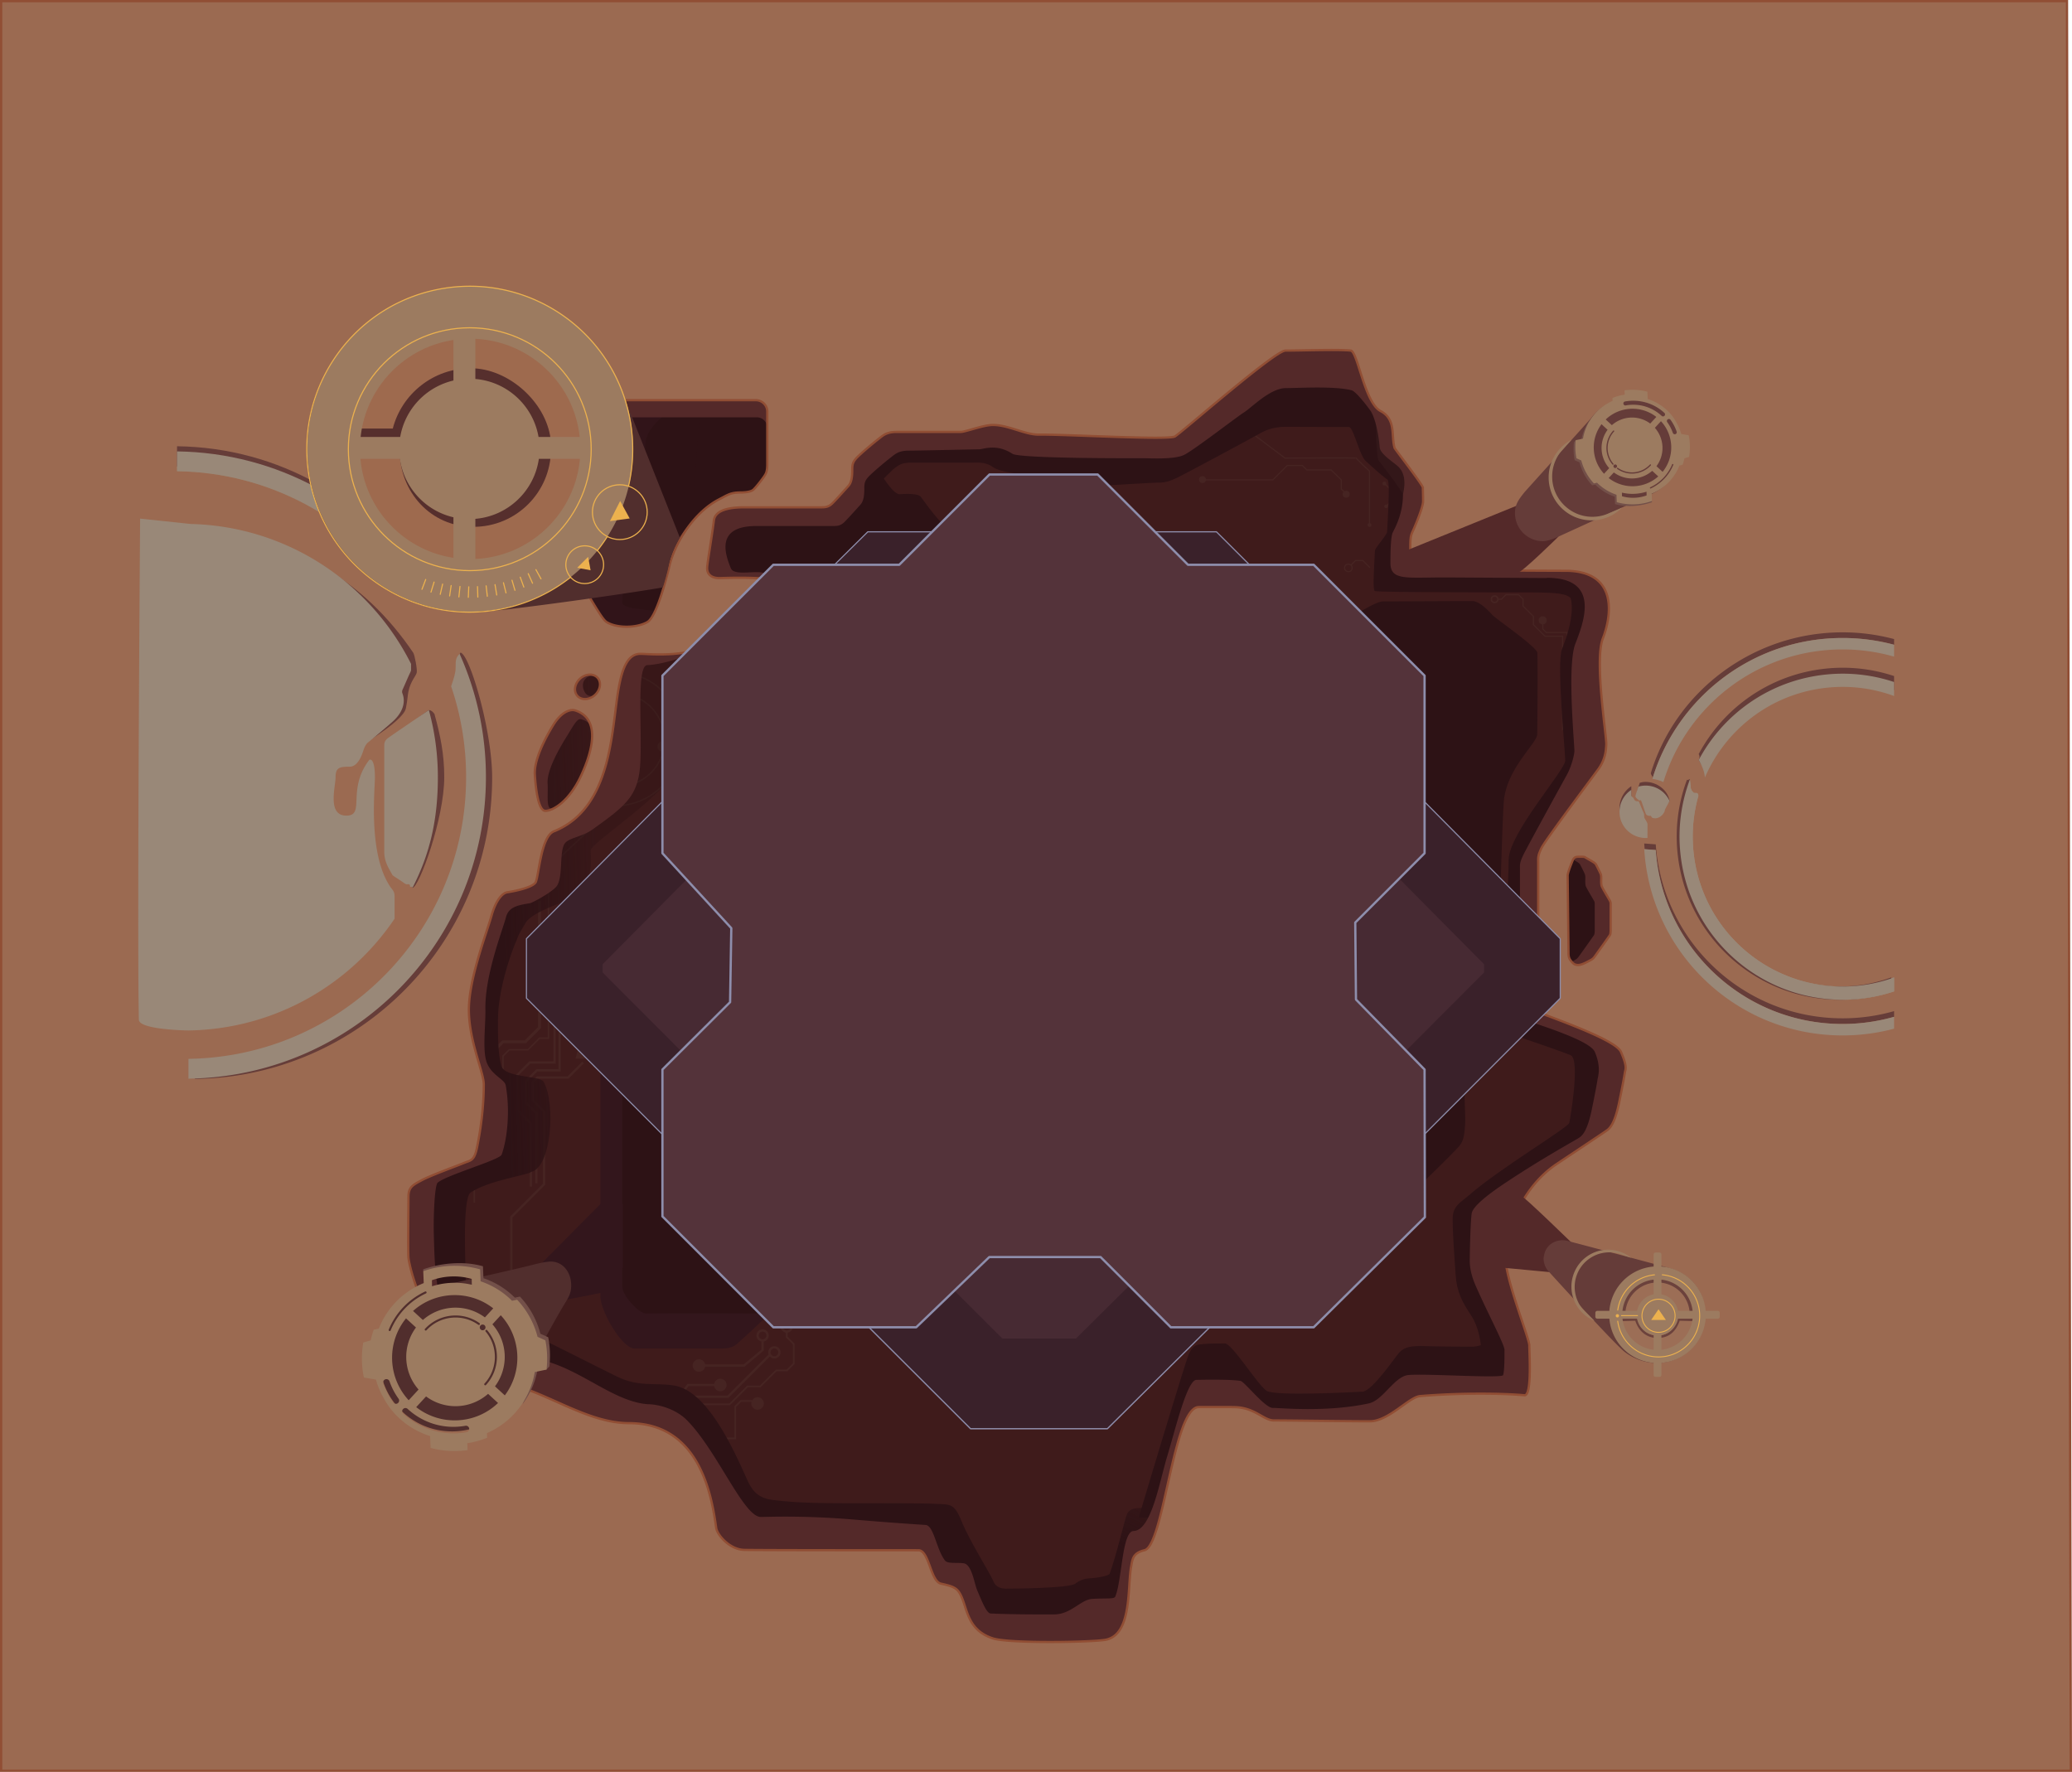 <svg xmlns="http://www.w3.org/2000/svg" xmlns:xlink="http://www.w3.org/1999/xlink" viewBox="0 0 7315.71 6256.02"><defs><style>.cls-1,.cls-10,.cls-11,.cls-12,.cls-13,.cls-14,.cls-20,.cls-35,.cls-6,.cls-8,.cls-9{fill:none;}.cls-2{fill:#2d1215;}.cls-3{fill:#33161c;}.cls-4{fill:#3f1b1b;}.cls-5{fill:#562f2e;}.cls-10,.cls-11,.cls-12,.cls-13,.cls-14,.cls-6,.cls-8,.cls-9{stroke:#462422;}.cls-35,.cls-36,.cls-38,.cls-39,.cls-40,.cls-6{stroke-linecap:round;}.cls-10,.cls-11,.cls-12,.cls-13,.cls-14,.cls-20,.cls-22,.cls-6,.cls-8,.cls-9{stroke-miterlimit:10;}.cls-38,.cls-6{stroke-width:4px;}.cls-7{fill:#462422;}.cls-22,.cls-40,.cls-8{stroke-width:8px;}.cls-9{stroke-width:6px;}.cls-10{stroke-width:13px;}.cls-11{stroke-width:5px;}.cls-12{stroke-width:10px;}.cls-13{stroke-width:5.17px;}.cls-14{stroke-width:3.88px;}.cls-15{fill:#9c6a51;}.cls-16{fill:#673c37;}.cls-17{fill:url(#linear-gradient);}.cls-18{fill:url(#linear-gradient-2);}.cls-19{fill:url(#linear-gradient-3);}.cls-20{stroke:#f7f097;opacity:0.62;}.cls-21{fill:#542929;}.cls-22{fill:#9b6a51;stroke:#914e34;}.cls-23{fill:#663d39;}.cls-24{fill:#9c7b60;}.cls-25{fill:#998878;}.cls-26{fill:#653c39;}.cls-27{fill:#9c6e56;}.cls-28{fill:#6c423c;}.cls-29{fill:#ecb14e;}.cls-30{fill:#735049;}.cls-31{clip-path:url(#clip-path);}.cls-32{fill:#512e2d;}.cls-33{fill:#9e6a4e;}.cls-34{fill:#562f2d;}.cls-35{stroke:#ecb14e;stroke-width:3.87px;}.cls-35,.cls-36,.cls-38,.cls-39,.cls-40{stroke-linejoin:round;}.cls-36,.cls-38{fill:#3a212a;}.cls-36,.cls-38,.cls-39,.cls-40{stroke:#8e8eac;}.cls-36{stroke-width:4.4px;}.cls-37,.cls-39{fill:#472a33;}.cls-39{stroke-width:1.48px;}.cls-40{fill:#54333a;}</style><linearGradient id="linear-gradient" x1="1772.1" y1="3300.67" x2="2114.65" y2="3290.49" gradientUnits="userSpaceOnUse"><stop offset="0" stop-color="#2d1215"/><stop offset="1" stop-color="#2d1215" stop-opacity="0.4"/></linearGradient><linearGradient id="linear-gradient-2" x1="3042.1" y1="5031.38" x2="3164.47" y2="4775.53" xlink:href="#linear-gradient"/><linearGradient id="linear-gradient-3" x1="5081.38" y1="1633.11" x2="4942.46" y2="1633.11" gradientUnits="userSpaceOnUse"><stop offset="0" stop-color="#462422"/><stop offset="0" stop-color="#3d1d1d"/><stop offset="1" stop-color="#3d1d1d" stop-opacity="0.4"/></linearGradient><clipPath id="clip-path"><path class="cls-1" d="M391.12,2084.68C53.13,1690,320.75,38.31,328.56,7s2241,70.37,2241,70.37l45.25,1661.35c-36.11,0-45.22,11.85-76.49,24.58-85.17,34.68-162.26,152.92-177.29,233.08-8.78,46.8-38.37,136.56-59.69,180.88-23.18,48.21-358.78,138.71-597.95,117.19C1297.37,2257.94,607.21,2337,391.12,2084.68Z"/></clipPath></defs><g id="Layer_2" data-name="Layer 2"><g id="Layer_3" data-name="Layer 3"><g id="cyber-security-full"><rect class="cls-2" x="668.75" y="705.63" width="6021.53" height="4961.28"/><path class="cls-3" d="M2729,4811.8l40.07-174s-401.68-2-487.7,0c-24.44.55-84.18-62.92-84.18-94.57,0-112.64,0-1453.59,0-1453.59s-1.16-9.6,32.41-50.26,201.13-173.34,231.62-205.16,140.07-70.92,140.07-184.43c0,0,6.52-340.4,3.75-397.35-5.66-116.33-407.86-76.86-407.86-125.1,0-104.82,78.71-378.51,81.49-556.55,2.41-154,452.94-279.69,452.94-290.6,0-125.1,413.17-361.21,423.22-381.82,52.17-106.95-664.31-246.3-664.31-246.3l-2005.57,661V4896.51Z"/><path class="cls-4" d="M4192.35,5279.5c146.94,0,77-97.59,174.93-97.59H4569a68,68,0,0,1,53.64,27.39c12.83,17.49,40.74,18.55,54.74,18.55,10.5,0,666.75-.54,680.48-.43,30.48,0,679.07,15.73,735.94,15.73,55.13,0,44.06-1013.34,44.06-1064.51,0-19.63-11.55-17.32-25.4-17.32s-19.63-3.46-19.63-11.54v-38.91l594-465.62V710.72H665.36V5672h3396C4061.31,5239.2,4078.31,5279.5,4192.35,5279.5Zm-808.52-974.12c-26.25,2.54-280,210.47-315.53,218.09s-58,30.08-71.16,43.2-43.2,45.75-64.37,66.92-43.2,16.1-58.45,16.1H2729.47c-30.49,0-44.89,19.48-58.44,32.18s-46.59,43.2-68.62,62.69-50.82,16.66-77.93,16.66H2240.31c-43.13,0-120.63-130.53-120.63-185.94V3233s62.73-87,96.3-127.68,169.76-176,200.25-207.84,82.1-116.27,82.1-229.77c0,0,3.75-318.33,3.75-338,14.85-114.36-761.86,29.83-762.19-4.61-.26-26.77,39.74-1008.6,39.1-1215.57-.13-42.36,51.38-128.76,298.42-88,193.64,32,719.39,307.77,779.43,305.3,93.37-3.84,259.19,421.86,320.77,418,31.13-2,64.86-1.4,73.36,9.12,13.11,16.25,86.91,127.06,127,127.06s696.24,229.36,715.44,229.36,306.07,256.51,330.35,281.35,395-268.32,459.37-268.32c30.49,0,273.65-1.15,315.36-1.3,24.44-.09,57.3,34.1,69.72,48.21s158.76,114.06,159.86,134.88c1.3,24.76.79,207.48-.55,287.31-.54,32.65-110.44,121.89-118.26,241.13-5.73,87.33-11.93,338.05-13,355.22-3.3,51.36-213.72,223.38-215,315.91-1.14,80.54-1.51,199.84-1.31,234.57.17,28,91.22,84.7,91.22,120.54,0,39.23,3.1,84,1.95,106-2.76,52.86-9.08,65.28-20.19,79.66-29.54,34.75-245.12,244.71-312.58,295.17C4712.9,4436,4501.2,4556,4438.69,4556c-64.48,0-220.42-203.25-247.53-203.25S3410.09,4302.83,3383.83,4305.38Z"/><path class="cls-5" d="M5703.24,3549ZM5599,4169.15Z"/><path class="cls-6" d="M4835.36,1848V1663.57s-48-44-46-46-252.14,0-252.14,0l-242.34-182.34H2787.08"/><circle class="cls-7" cx="4835.36" cy="1853.68" r="6.73"/><circle class="cls-7" cx="4894.18" cy="1787.7" r="6.37"/><circle class="cls-7" cx="4887.86" cy="1707.2" r="6.73"/><polyline class="cls-6" points="4898.11 1783.65 4918.04 1763.72 4918.04 1736.76 4891.56 1710.28"/><circle class="cls-8" cx="2777.82" cy="4683.62" r="17.74"/><circle class="cls-8" cx="2692.46" cy="4715.18" r="17.74"/><circle class="cls-8" cx="2734.2" cy="4774.69" r="17.74"/><circle class="cls-7" cx="2674.84" cy="4955.2" r="22.12"/><circle class="cls-7" cx="2543.25" cy="4889.97" r="22.12"/><circle class="cls-7" cx="2467.87" cy="4821.24" r="22.12"/><polyline class="cls-8" points="2692.46 4735.67 2692.46 4766.74 2627.31 4821.24 2451.43 4821.24"/><polyline class="cls-8" points="2717.85 4783.81 2646.26 4855.41 2570.26 4931.4 2397.9 4931.4 2429.24 4889.97 2538.51 4889.97"/><polyline class="cls-9" points="2654.87 4946.55 2615.66 4946.55 2595.93 4966.28 2595.93 5078.58 2350.47 5078.58 2350.47 4986.25 2375.88 4958.23 2576.06 4958.23 2639.07 4895.22 2684.1 4895.22 2740.65 4838.67 2778.3 4838.67 2802.56 4814.4 2802.56 4745.45 2777.82 4720.7 2777.82 4701.36"/><circle class="cls-7" cx="4245.61" cy="1693.27" r="12.11"/><circle class="cls-7" cx="4753.11" cy="1745" r="12.44"/><polyline class="cls-6" points="4750.63 1741.42 4735.68 1726.47 4735.68 1694.28 4699.86 1659.27 4613.95 1659.27 4598.07 1643.39 4545.2 1643.39 4494.35 1694.24 4250.23 1694.24"/><polyline class="cls-8" points="1841.22 4519.98 1805.42 4484.17 1805.42 4296.74 1920.94 4181.21 1920.94 3924.67 1881.32 3885.04 1881.32 3820.61 1897.39 3804.53 2005.62 3804.53 2058.96 3751.19"/><circle class="cls-7" cx="2339.69" cy="2635.52" r="18.43"/><line class="cls-10" x1="2058.27" y1="3564.65" x2="2058.27" y2="3648.05"/><line class="cls-10" x1="2058.27" y1="3355.56" x2="2058.27" y2="3438.96"/><circle class="cls-7" cx="2058.27" cy="3305.59" r="24.7"/><polygon class="cls-7" points="2089.14 3513.64 2027.39 3513.64 2058.27 3464.23 2089.14 3513.64"/><path class="cls-7" d="M2093.84,3737.89h-61.75l11.42-45.66a4.93,4.93,0,0,1,4.79-3.74h29.34a4.94,4.94,0,0,1,4.79,3.74Z"/><polyline class="cls-8" points="2018.07 3494.58 1975.5 3520.56 1975.5 3779.19 1895.31 3779.19 1856.94 3817.57 1856.94 3893.26 1893.74 3930.07 1893.74 4177.87"/><polyline class="cls-8" points="2018.07 3305.59 1958.01 3349.73 1958.01 3751.19 1870.78 3751.19 1825.57 3796.41 1825.57 3918.11 1874.47 3967.02 1874.47 4189.18"/><path class="cls-11" d="M1674.66,4246v-47.88l-41.77-41.77V4019.78l122.31-122.31V3800.3l20.72-20.72v-51.13l22-22h65.85l41-41h31.86V3065.15l234.57-220c129.55,0,234.56-105,234.56-234.57S2313.08,2376,2183.53,2376l-2.36,72.77a163.86,163.86,0,1,1,0,327.71"/><polyline class="cls-12" points="1688.42 3727.28 1726.66 3727.28 1775.91 3678.03 1854.98 3678.03 1905.08 3627.93 1905.08 3180.6"/><circle class="cls-7" cx="3551.78" cy="4645.74" r="22.12"/><circle class="cls-13" cx="5277.16" cy="2115.73" r="11.47"/><circle class="cls-7" cx="5446.77" cy="2190.15" r="14.31"/><polyline class="cls-14" points="5447.21 2195.25 5447.21 2220.61 5459.97 2233.37 5533.54 2233.37 5533.54 2545.44 5517.1 2572.96 5517.1 2246.22 5454.77 2246.22 5414.01 2205.47 5414.01 2176.34 5377.44 2139.77 5377.44 2115.42 5361.74 2099.73 5317.15 2099.73 5301.14 2115.73 5288.63 2115.73"/><circle class="cls-14" cx="4760.67" cy="2005.1" r="13.37"/><polyline class="cls-14" points="4769.83 1995.36 4786.26 1978.94 4811.59 1978.94 4836.46 2003.81"/><circle class="cls-8" cx="2998.32" cy="4645.74" r="17.74"/><path class="cls-9" d="M3016.06,4645.74h340.71V4757h125.36c-2.24-15.17,0-111.22,0-111.22h61"/><path class="cls-15" d="M5689.08,4870.4A54.94,54.94,0,0,0,5682,4787h0l-48.88-44.2c-1-.94-2-1.84-3-2.71l-.11-.1h0a55.77,55.77,0,0,0-88.27,24.24h0s-20.19,32.3-3.18,62.5,30.52,51.16,35.64,56.28c15.47,15.47,40.72,28.17,75.9,19.68h0A55.87,55.87,0,0,0,5689.08,4870.4Z"/><path class="cls-16" d="M5689.08,4870.4c35.07-57.43-80.51-143.39-94.76-143.39-25.49,0-57.37,26.67-77.14,52.08s-14.78,40.1,3.07,68.11,32.05,47.45,37.42,52.2c16.24,14.35,42.76,26.14,79.69,18.25h0C5655.78,4914,5681.71,4885.38,5689.08,4870.4Z"/><path class="cls-15" d="M5689.08,4870.4A54.94,54.94,0,0,0,5682,4787h0l-48.88-44.2c-1-.94-2-1.84-3-2.71l-.11-.1h0a55.77,55.77,0,0,0-88.27,24.24h0s-20.19,32.3-3.18,62.5,30.52,51.16,35.64,56.28c15.47,15.47,40.72,28.17,75.9,19.68h0A55.87,55.87,0,0,0,5689.08,4870.4Z"/><path class="cls-17" d="M1693.47,4835.93c-68.85-132.11-48.71-326.18-48.71-326.18,0-16.5-14.12-278,16.55-299.07,63.46-43.6,212.81-64.1,212.81-72.73,72.21-14,88.88-238.3,45.61-318.18-12.71-23.46-138.15-13.2-149.87-57-12.24-45.77-11.7-106.91-11.7-161.38,0-106.61,46.48-239.33,66.29-282.84,9.73-22.48-2.84-2.25,31.42-60.33,24.76-42,154.83-78.75,164.2-87.08,82.1-73,65-128.06,65.57-168.59.46-31.88,337-234.92,333.58-359.53-13.7-502.82,80.32-1525.59,80.32-1525.59l-1730.8-12.5,32.9,4423.65h891.83S1748.07,4940.71,1693.47,4835.93Z"/><path class="cls-18" d="M2638,5224.25c-51.64-115.42-142.08-314.53-258.62-332.49-70.79-10.91-123.52,6.14-200.74-31.41-158-76.84-459.28-237.27-459.28-208.94,0,92.18-19.87,692.17-19.87,692.17l-42.8,453.74,2496.91,56.41,108-529.59h-231c-26.73,0-43.89,4.37-51.75,22.27-7.4,16.86-36.69,143.73-60.82,209.87-2.68,7.35-41.77,15.11-75.26,16.61-10.23.46-29.95,5.38-45.93,18.4-20.08,16.36-222.94,17.92-247.28,17.77-14.45-.09-34.12-5.79-41.53-24.66-12.13-30.88-84.22-141.17-114.91-217.87-22.7-56.73-41.19-54.6-73.57-56.22-55.77-2.8-83.69-2.22-138.13-2.61-204.21-1.46-338,3.91-456.26-12.38C2671.94,5288,2653.2,5258.18,2638,5224.25Z"/><path class="cls-2" d="M2953.58,1840.57l-.15-84s-375.23-20.57-457.75,47.19S2472,2011,2472,2011h47.29c-18.38-45.69,36.08-129.85,177.08-142.82C2734.72,1864.62,2937.52,1845.31,2953.58,1840.57Z"/><path class="cls-2" d="M5686,864.1H3028.42v893.17s60,1.18,61.79-2.28c2.93-5.87,1.61-22.86,1.79-32.26a10.88,10.88,0,0,1,2.7-7.43c7.9-7,53.06-53.62,60-59,14.05-10.87,25.94-22.84,60.53-22.84h218.35c15.14,0,46.49-3.26,71.35,15.23s120,31.13,168.62,31.13,53,0,56.21,13,7.57,28.29,36.75,28.29,297.84-17.05,320.54-17.05,37.83-2.18,71.34-18.5,269.55-143.32,292.25-156.38,53.25-22.15,88.49-22.15,195.47.65,223.44.65c16,0,37.2,100.35,60,120.55,13.88,12.29,52.91,48.84,76.24,65.15,8.4,5.88,3.32,96.4-1.26,184.18-.61,11.7-42.49,55.94-43.05,67.33-3.37,68.66-8.26,140.09,0,142,17.19,4.07,318.56,4.35,551,4.89,132.49.3,136.82,8.7,158.54,44.63C5595.6,2188.68,5686,864.1,5686,864.1Z"/><path class="cls-19" d="M5050.48,2035.41V1230H4858.93v330c3.2,22.1,1.95,45.5,8,65.38,69.6,87.07,96.24,134.19,96.24,135,0,9-26.29,106.7-33.59,122.2s-7.83,71.33-7.83,104C4921.75,2044,4939.75,2036.22,5050.48,2035.41Z"/><path class="cls-20" d="M5050.48,2035.41q7.77-.06,16.17-.06l355.71,0q11,0,21,.9v-61.32h-392.9v60.53Z"/><path class="cls-2" d="M5526.41,2685c2,32.06-199.75,257.24-199.75,351,0,84.38-13.44,231-17.35,281.81-3.39,44.1-64.27,79.56-66.51,124.31-1.83,36.55-4.51,93.82-6.85,144.46-1.91,41.5,192.29,92.51,309.26,138.87,35.18,13.95-1.14,225.06-4.59,239.23-4,16.35-249.38,163.82-349.87,251.84-33.51,29.36-61.75,40.17-61.75,86.73,0,56,6.14,132.64,10.32,195.83,4.34,65.42,24.45,99,55,145.63,26.88,41,34.47,93.5,36.16,129,3.55,74.4,43.48,169.8,42.28,202.42-2,52.88,740.55-29.29,740.55-29.29l28.78-2972H5443.38v61.32c160.11,14.17,99.32,184.53,71.3,256.58C5495.46,2342.22,5526.41,2652.6,5526.41,2685Z"/><path class="cls-2" d="M4020.55,5357.91s162.52-545.18,177.67-578.83,32-31.32,50.34-33.65,50.93-2,76.34-2.1,117.39,149.31,147.8,167.6c31.29,18.81,304.05,4.47,338.07,2.6s114.81-121.41,129.77-138.13c22.15-24.76,57.34-24.11,108.16-22.16,21.84.84,83.75,1.32,147.26,1.6,84.27.36,143.62-112.36,143.62-112.36l49.48,717Z"/><path class="cls-21" d="M665.36,710.72V5822s5971.14,96,5973.13,0l48.4-2180.09V710.72Zm1142.19,762.67h864.52a37,37,0,0,1,37,37v151.17c0,24.52-4.14,30.77-9.43,39s-26,35.58-36.06,44.72-41.08,8.69-41.08,8.69a200.44,200.44,0,0,0-91.84,22.56c-77.7,39.91-163.92,138-163.92,214l-11.91,215.27c0,33-170.81,93.84-170.81,93.84-31.86,0-142.34-25.08-142.34-138.43V2040.31c0-34.64-23.32-85.52-67-85.52H1793.6c-127.4-7.23-228.47-128.33-228.47-257.53C1565.13,1563.37,1673.66,1473.39,1807.55,1473.39Zm658.36,543.39c-2.83,11.86-14.69,55.34-22,76.23a42.34,42.34,0,0,1-2.77,6.21c-7.45,3.5-11.76,7.47-15.1-.61-6.33-15.29,4.53-124.52,6-123.62C2470.42,1998.14,2468.73,2004.92,2465.91,2016.78ZM2064.82,2444c-10.82-18.6-10.94-45.84,17.34-57.09,8.4-3.34,23.27,1.21,27.78,6.25,14.35,16,10,43.33-9.69,61C2097.32,2456.72,2076.47,2464,2064.82,2444Zm-11.57,291.28c-31.68,69.84-71,105.23-99.75,119.6-27.87,8-17.3-46.06-20.09-88.77-3-46.41,40.23-121.76,66.46-164.13s38.5-67.06,52.5-62.63c13.55,4.28,24.11,10.7,32.15,18.78C2101.49,2605.86,2080.73,2675.71,2053.25,2735.26Zm3577.35,547.1c0,17.89-2.24,18.45-5.32,23.21s-38.29,53.95-46.68,65.69-10.34,14.54-21.53,20.13c-6,3-13.63,7.34-21.53,10.68-3.63-2.84-6.59-6.72-10.19-11.24-7.55-9.51-7.34-20.41-7.34-28.8,0-7.47-2.39-208.75-2.9-259.42-.07-6.15-.1-10.09-.1-11.18,0-10.06,12.86-41.65,18.17-54.51,2.08-5,4.9-8,8.11-9.68,3.49,2.56,14,7.82,26.13,15.27,12.3,7.55,11.18,10.07,13.42,13.7s6.43,12.58,11.18,22.08,5,12,5.31,18.17-1.12,21.81,1.4,31.59c4.19,10.07,21,37.74,25.44,45.57s6.43,9.5,6.43,18.45Zm-68.53-1009.13c-30.25,77.82-1.86,365.05-3.26,380.09-2,20.86-12.81,57.78-27.35,83.72-8.27,14.76-139.65,253.73-153.09,281.64s-11.77,34.68-11.77,49.91v208.06c0,31.29,2.7,52.13-7.39,67.35s-35.72,46.14-51.69,68.13-30.19,37.36-30.19,50.89,1.31,63.55,1.31,76.24,9.8,19,15.68,30S5607,3660,5630.49,3713.23s11.84,87,10.16,97.11-4.2,27.91-20.17,105.72-33.61,93-44.54,100.65-129.52,72-261.47,160c-62.64,41.76-114,82.56-118.27,107.32-3.63,21.19-6.83,123.57-6.83,169.43,0,21.83,5.95,51.35,19.15,82,39.31,91.34,103.45,211.15,103.45,230.32,0,25.56.28,71.91-4.75,89.26-3.58,12.38-270.23-5.9-334.21-.26-49.66,4.39-89.39,89.19-139.82,100.13-151.29,32.8-315.52,15.43-338.86,16.07-28.28.78-99.89-93.26-114.88-95.54-33.62-5.12-106.87-4.44-155.07-3.59-33,.58-73.8,172.52-103.78,271.73-27.08,89.66-55.6,260.53-118.15,261.84-40.88.85-40.61,172.5-64.36,230.85-4.29,10.54-25.56,5.72-81.59,8.93-40.54,2.32-74.64,54.36-133.69,54.72-89.95.56-183.36-.84-225.33-3.25-15.13-.86-32.85-48.87-46.92-81.15-11.07-25.41-18.89-92.17-48.22-96.08-25.32-3.37-56.26,2.55-65.8-9.77-30.61-39.49-39.28-123.69-68.42-125.55-89.85-5.73-175.34-12.37-252.06-18.87-179.31-15.2-302.64-9.35-329.8-9.35-60.78,0-153.2-232.77-260.83-341.53-39.68-40.1-100.1-56.3-138.53-56.56-149.52-11.55-283.7-179.17-479.17-165.66-59.72,4.13-169.33-70.68-204.21-113.21-65.93-80.4-68.33-192.23-71.81-320.66-1.72-63.61,2.81-173.59,13.68-182.77,32.35-27.3,219.2-80.31,225.78-98.72,21.57-60.42,29.74-160.86,14.33-245-4.16-22.76-55.26-36.84-69.29-88.13-12.17-44.52-1.34-127.68-2.38-179-2.48-122.43,60.92-280.61,72.4-325.38,9.77-38.11,42-43,85.28-50.47,9.15-1.59,82.86-41.53,95.53-62.19,20.56-33.51,8.35-111.82,24.44-144.39,12.45-25.2,59.87-24.64,100.66-53.75,123.91-88.43,164.2-121.63,169-243.76,5.22-132.54-13.57-335.49,24.57-336.45,45.37-1.13,203.24-34.23,272.36-133,31.93-45.61,163.33-132.46,157-175.25s-120.31,2.44-134.87-34.21c-19-47.37-56.33-148.68,90.46-148.68h265.57c16.8,0,30.25,1.13,45.94-14.66s44.82-48.49,56-60.89,13.45-33.84,13.45-54.14,0-30.44,21.29-50.74,58.27-50.75,72.84-62,26.89-23.68,62.75-23.68,232.73-4.63,248.42-4.63,60.23-21.35,117.8,15.79c27,17.42,439.78,15.64,463.32,15.64s108,5.19,142.69-11.73,188-135.57,211.12-149.86c27.36-16.94,92.53-86,148.56-86,45.46,0,171.52-8,232,7.82,16.71,4.38,65.06,69.12,68.67,75.49,15,26.45,25.95,75.84,30.37,126.5,2,23.06,49.21,52.31,64.95,67,36.59,34.21,17.08,93.54,17.08,99.7,0,68.5-28.49,117.54-36.06,133.61s-8.12,73.94-8.12,107.77c0,62.37,57.59,50.63,187.35,50.63,29.55,0,230.1,1.4,365.27,2.12v-.78C5651.87,2040.11,5592.33,2195.42,5562.07,2273.23Zm181.49-588.5c0,154.18-125,279.17-279.17,279.17h-76.08c-55.79-.41-185.35-91.75-205.4-106.63-9.52-7.06-13.05-12.78-17.35-21.69-9.54-19.73-29.76-63.85-32.24-70s-7.06-11.78-7.06-31v-255.7a25.86,25.86,0,0,1,25.86-25.87h312.27c154.18,0,279.17,65,279.17,219.17Z"/><path class="cls-22" d="M4,4V6252H7311.71L7298,4ZM1731.34,1412.93h937.43a40.34,40.34,0,0,1,40.35,40.35v184.87c0,26.71-4.51,33.52-10.27,42.42s-28.29,38.76-39.29,48.71-44.74,9.47-44.74,9.47c-36.11,0-46.46,9.15-76.49,24.58-84.63,43.47-154.22,149-174.29,233.08-12.45,52.14-46.89,181.82-78.08,199.71-39.58,22.71-110.16,21.73-144.49,0-29.32-18.56-119.35-215-197.54-272.39-112.08-82.19-476.64-106-476.64-246.75C1467.29,1531.15,1585.51,1412.93,1731.34,1412.93ZM2038.59,2457c-14.35-16-10-43.33,9.69-61s47.31-18.93,61.66-2.89,10,43.33-9.69,61S2052.94,2473,2038.59,2457Zm14.66,278.27c-44,97.12-102.78,127.62-127.62,127.62s-33.89-75.67-37.28-127.62,36.15-128.76,65.51-176.19,61.12-55.79,76.8-50.83C2119.88,2536.48,2093.91,2647.16,2053.25,2735.26Zm3633.55,547.1c0,17.89-2.23,18.45-5.31,23.21s-38.3,53.95-46.68,65.69-10.35,14.53-21.53,20.13-27.67,15.65-41.65,15.65-18.73-6.71-26.28-16.21-7.34-20.41-7.34-28.8c0-7.47-2.39-208.75-2.9-259.42-.07-6.15-.1-10.09-.1-11.18,0-10.06,12.86-41.65,18.17-54.51s15.37-12,24.6-12,16.21-.28,19.57,2.24,14,7.82,26.28,15.37,11.18,10.07,13.41,13.7,6.43,12.58,11.19,22.08,5,12,5.31,18.17-1.12,21.81,1.39,31.59c4.2,10.07,21,37.74,25.44,45.57s6.43,9.5,6.43,18.45Zm-27.66-1027.82c-30.26,77.82,14.14,347.09,12.22,374.89-1,15.08-1.56,47.79-25.49,82.68-9.57,14-189.65,253.74-203.1,281.65s-11.76,34.68-11.76,49.9v208.06c0,31.3-4.2,38.06-14.29,53.29s-31.93,55.82-47.9,77.81-18.49,33-18.49,46.52-.84,71-.84,83.73,3.36,20.3,9.24,31.29,340.71,115.88,364.24,169.16,16,61.74,14.28,71.89-4.2,27.91-20.17,105.73-33.61,93-44.54,100.64-43.7,29.61-175.64,117.57-181.53,251.2-181.53,329.85,84.23,285.41,84.23,311,9.91,178.42-17,176c-76.44-6.9-223.49-9-368.47,2.93-39.34,3.25-111.42,89.05-177.44,89.05-74.72,0-285.61-3-338.61-3-36.59,0-66.58-45.13-137.48-46.91-27.72-.7-100.78-.22-128.37-.22-89.08,0-123,488.29-191,505.24-40.91,10.21-42.61,29.31-47.86,59.95-12.6,73.56,3.12,235.66-87.51,255.88-40.69,9.08-341.23,14.47-399.87-4.37-94.54-30.37-89.86-110.38-116.26-157.42-12-21.38-25.71-26.76-67.49-35.95-36.89-8.11-41.75-117.85-79.27-117.86-314.56-.06-605-.42-619.23-1.51-50.82-3.91-91.76-54.45-94.93-76.91-15.66-110.75-56.48-370.41-308-370.41-142.11,0-278.15-101.29-424.76-140.39-273.22-72.86-350.57-405.9-353.81-443.73-2.16-25.19,0-181.56,0-215.39s14.91-41,46.28-57.95,124.38-50.74,149-60.89,37-6.77,47.06-56.39,23.53-133.07,23.53-221c0-43.22-52.66-153.37-52.66-263.89s63.5-273.11,79.56-330.62c18-64.42,42.94-82,55.79-84,30.84-4.78,84.89-16.27,99.22-33.42,12-14.36,18.25-162.84,65.3-181.6,207.07-82.57,202.77-360,229-505.64,12.84-71.2,32.32-121.18,76.82-121.27,31-.06,188.69,18.33,267-52,18.06-16.24,200.43-211.21,174.3-213.39-58.64-4.89-128.45-3.09-158.95-2-26.39,1-48.91-9.45-46.63-39.42,1.48-19.38,18.48-119.66,23.62-163.72,4-34.21,46.43-46.84,107.62-46.84h265.57c16.8,0,30.25,1.13,45.94-14.66s44.82-48.49,56-60.89,13.44-33.83,13.44-54.13,0-30.45,21.29-50.75,58.27-50.75,72.84-62,26.89-23.69,62.75-23.69h226.35c15.69,0,76.17-22.88,108.26-24.37,56.39-2.6,117.2,34.69,167.62,33.89,89.44-1.43,456.52,20,480.05,6.51s353-303.21,390.38-303.21c56,0,186.69-4.74,230.56,0,24.13,2.61,48.74,183.72,105.05,213.32s36.83,88,49.82,130.71c4.2,7.62,99.77,130.64,99.77,139.94s.84,27.06.84,48.21-29.42,90.5-37,106.57-8.12,26.78-8.12,60.61c0,78.38,34.73,75.56,74.51,75.56s389.38,2.54,472.31,2.54C5716.28,2015.19,5689.39,2176.73,5659.14,2254.54Z"/><path class="cls-23" d="M1568.54,2744.06c0-82.08-13.84-147.72-34.55-223.22-6.51-9.78-13.88-13.85-20.15-13.85-40.34,27.39-121.41,92.51-130.34,99.43-11.67,9-12.42,18.07-12.42,26.73v376.09c0,37.65,22.21,66.26,29,80.57,3.76,3.76,27.85,18.44,36.14,24.47s10.91,7.9,14.68,7.9,5.32,2.66,5.32,12.83C1479.5,3132.72,1568.54,2891,1568.54,2744.06Z"/><path class="cls-23" d="M1241.16,2652.46s182.66-102.71,192-152c7-36.49,5-39.92,8.91-59.08,7.53-36.47,26.54-54.29,29.32-66.55,2.44-10.79-7.13-62.53-12.38-70.28-164.85-243.69-440.47-454.67-964.34-454.67v936.84Z"/><path class="cls-24" d="M1424.94,2086.6c14.31-31,30.35-26.54,44.87-29,5-2.71,10.24-5.77,14.42-8.3-189.88-271.88-503.47-450.95-859.15-455.57v69.94C955.82,1668.3,1247.51,1834.35,1424.94,2086.6Z"/><path class="cls-23" d="M1424.94,2086.6c23-24.85,43.19-21.68,58-24.15,5.14-2.77,9.69-7.6,8.47-16.94-193.88-277.62-503.17-465.22-866.35-469.93V1647C962.79,1651.68,1243.77,1829,1424.94,2086.6Z"/><path class="cls-25" d="M1546,2744.06A895.43,895.43,0,0,0,1514.19,2507c-34.61,23.49-135.37,92-145,99.43-11.67,9-12.43,18.07-12.43,26.73v376.09c0,37.65,22.22,66.26,29,80.57,3.77,3.76,27.86,18.44,36.14,24.47s10.92,7.9,14.69,7.9,11.2-2.73,11.2,7.44c0,4.66,8.45-3.12,8.45,5.39C1519,3012.71,1546,2891,1546,2744.06Z"/><path class="cls-23" d="M1737.66,2745.06c0-155.09-69.11-397.86-103.82-435.33-13.44-14.5-10,4.74-10.42,13.68-.8,15.38-1.73,84.06-7.63,100.74a993.08,993.08,0,0,1,52.93,320.91c0,544.52-437.63,986.81-980.36,994.35v70C1269.71,3801.81,1737.66,3328.2,1737.66,2745.06Z"/><path class="cls-25" d="M1715.66,2744.06a1060.71,1060.71,0,0,0-92.82-435.33c-17.68,16-12.8,32.28-14.49,56-1.1,15.36-9.66,41.74-15.56,58.42a993.08,993.08,0,0,1,52.93,320.91c0,544.52-437.63,986.81-980.36,994.35v70C1246.71,3800.81,1715.66,3327.2,1715.66,2744.06Z"/><path class="cls-25" d="M1393.2,3243.61v-75.87c0-20.33-5.09-22.87-14.4-35.58-79.63-116-55.06-341.36-55.06-388.1s-8.47-65.08-19.49-61.69c-81.31,105.88-12.7,197.37-81.31,197.37s-38.12-101.65-38.12-135.68,14.21-37.12,49.6-37.12,47.81-58.17,52.33-67.49,8.47-15,13.27-18.63,63.25-52.24,79.62-67.2c66.64-55.34,41.52-103.56,40.57-107.2a18.22,18.22,0,0,1,1.69-12.61c1.7-3.39,19.77-45.18,23.15-52.33s6.4-12.42,6.3-17.13,0-19.94,0-20.35c-143.71-286.85-437.14-485.68-777.81-494-2.73-.07-176.09-18.87-178.82-18.91,0,0-11.1,1459.74-4.38,1769.32.77,35.8,175,37.88,175,37.88C968.46,3633.61,1235,3478.15,1393.2,3243.61Z"/><path class="cls-25" d="M1424.94,2086.6c14.31-31,30.35-26.54,44.87-29,5-2.71,10.24-5.77,14.42-8.3-189.88-271.88-503.47-450.95-859.15-455.57v69.94C955.82,1668.3,1247.51,1834.35,1424.94,2086.6Z"/><path class="cls-26" d="M5779.34,2797.29c-.37,5.27,4.8,13,7.81,15.62s4.9-7.15,9.79,7.16,10.93,32.37,13.56,39.15,8.65,8.28,16.18,8.28c7.16,0-.35,8.66,17.71,8.66s33.87-19.2,33.87-30.12c3.36-6.71,10.55-6.86,16.62-17.83-6.27-40.52-46.82-67.53-84.38-67.53-9,0-12.64.72-20.83,3.1C5786,2774.4,5779.61,2793.52,5779.34,2797.29Z"/><path class="cls-26" d="M5816.89,2945.48q-3.17.22-6.39.23a92.52,92.52,0,0,1-50.78-169.85v134.37Z"/><path class="cls-25" d="M5816.89,2916.25c0-7.9,1.17-7.58-4.37-17.31s-7.48-10.73-7.48-19.2-1.56-9.18-5.65-18.5-10.59-26.12-12.14-29.22-1.56-3.11-5.93-3.11-8.9-.42-13-9.17-8.61-3.11-8.61-14.54v-16.35a92.52,92.52,0,0,0,50.78,169.85q3.22,0,6.39-.23Z"/><path class="cls-25" d="M5774.35,2810.84c-.37,5.27,9.79,12.43,12.8,15.06s4.9-7.15,9.79,7.15,10.93,32.38,13.56,39.16,8.65,8.28,16.18,8.28c7.16,0-.35,8.66,17.71,8.66s33.87-19.2,33.87-30.12c3.36-6.71,10.55-19.85,16.62-30.82a92.61,92.61,0,0,0-110.2-50.88C5781,2788,5774.62,2807.08,5774.35,2810.84Z"/><path class="cls-25" d="M6558.82,3480.42c-290.65,29.39-550.09-182.39-579.49-473a527.63,527.63,0,0,1,17.3-197.76c-1.68-9.15-4-10.36-10-9.74-9.73,1-16.34-12-17-18.72-.31-3-1.61-15.88-3-29.24A573.14,573.14,0,0,0,5933,3012.08c32,316.25,314.29,546.69,630.55,514.71a577.68,577.68,0,0,0,124.06-26.49v-49.36A530.27,530.27,0,0,1,6558.82,3480.42Z"/><path class="cls-23" d="M6505.59,2252.58a702.3,702.3,0,0,1,182,23.84v-20a702.3,702.3,0,0,0-182-23.84c-316.47,0-589.42,209-676.84,496.94.44,8.81,8.35,11.13,5.43,20.51C5921.6,2462.12,6189.12,2252.58,6505.59,2252.58Z"/><path class="cls-23" d="M6505.59,3615.36a661.51,661.51,0,0,0,182-25.37v-20a661.51,661.51,0,0,1-182,25.37c-349.39,0-635.46-271-659.54-614.25l-40.69-3q.63,10.09,1.55,20.12l39.14,2.92C5870.13,3344.37,6156.2,3615.36,6505.59,3615.36Z"/><path class="cls-25" d="M6687.57,2276.42a702.3,702.3,0,0,0-182-23.84c-316.47,0-584,209.54-671.41,497.45,17.2,2.31,29.87,6.81,38.79,11.27,82.54-271.09,334.54-468.34,632.62-468.34a661.51,661.51,0,0,1,182,25.37Z"/><path class="cls-25" d="M6687.57,3590a661.51,661.51,0,0,1-182,25.37c-349.39,0-635.46-271-659.54-614.25l-39.14-2.92-1.55-.12c22.67,367,327.5,657.67,700.23,657.67a702.3,702.3,0,0,0,182-23.84Z"/><path class="cls-23" d="M6548.82,3480.42c-290.65,29.39-550.09-182.39-579.49-473a527.63,527.63,0,0,1,17.3-197.76c-1.68-9.15-4-10.36-10-9.74-9.73,1-16.34-12-17-18.72-.2-2,7-18.1,7-29.24,0-4.19-10,6.57-10,0A573.14,573.14,0,0,0,5923,3012.08c32,316.25,314.29,546.69,630.55,514.71a577.68,577.68,0,0,0,124.06-26.49v-49.36A530.27,530.27,0,0,1,6548.82,3480.42Z"/><path class="cls-25" d="M6558.82,3480.42c-290.65,29.39-550.09-182.39-579.49-473a527.63,527.63,0,0,1,17.3-197.76c-1.68-9.15-4-10.36-10-9.74-9.73,1-16.34-12-17-18.72-.31-3-1.61-15.88-3-29.24A573.14,573.14,0,0,0,5933,3012.08c32,316.25,314.29,546.69,630.55,514.71a577.68,577.68,0,0,0,124.06-26.49v-49.36A530.27,530.27,0,0,1,6558.82,3480.42Z"/><path class="cls-23" d="M6447.67,2360.54c-198.19,20-362.67,138.4-450,301.81a21.45,21.45,0,0,1,0,21c12.62,23,20.92,27.64,21.93,40.77,73.54-170.54,234.86-297.2,432.75-317.22a526.83,526.83,0,0,1,235.21,29.49V2387A573.4,573.4,0,0,0,6447.67,2360.54Z"/><path class="cls-25" d="M6447.67,2381.54c-198.19,20-362.67,138.4-450,301.81,15.73,26.23,20.82,47.35,21.93,61.77,73.54-170.54,234.86-297.2,432.75-317.22a526.83,526.83,0,0,1,235.21,29.49V2408A573.4,573.4,0,0,0,6447.67,2381.54Z"/><path class="cls-21" d="M5485.05,4492.67l-181.25-17s-31.36-69-3.91-148.56c20.35-59,62.16-90.82,72.32-103.6,3.81-4.79,196.71,183.49,196.71,183.49S5559.85,4492.44,5485.05,4492.67Z"/><path class="cls-26" d="M5485.71,4386.17a70.67,70.67,0,0,1,43.82-6.07c8.93,1.65,323.63,85.61,365.49,97.24,66.08,18.37,125.57,74.75,125.57,164.47A170.57,170.57,0,0,1,5850,4812.38c-44.93,0-85.62-17.4-113.86-39.48-37.92-29.64-268.92-284.54-268.92-284.54-11.8-12.71-17.23-31.42-17.23-44.23,0,0,0-.08,0-.11s0-.07,0-.11C5452.94,4406.73,5473.77,4391.85,5485.71,4386.17Z"/><circle class="cls-27" cx="5852.31" cy="4641.81" r="148.19"/><path class="cls-28" d="M5979.83,4641.81h-13.77a113.75,113.75,0,1,0-227.5,0h-13.77a127.52,127.52,0,1,1,255,0Z"/><path class="cls-28" d="M5852.31,4724.12a82.25,82.25,0,0,1-27.88-4.69,75.07,75.07,0,0,1-23-13.26c-12.43-10.46-21.95-25.28-27.69-43l-55.67,1.59-.26-9.18,62.72-1.79,1,3.41c5.07,17.49,14,32,25.82,41.95a65.84,65.84,0,0,0,20.18,11.64,73.09,73.09,0,0,0,24.77,4.15c34.91,0,58-18.94,70.74-57.88l1.07-3.27,63.57,1.79-.26,9.18-56.75-1.6c-6.75,19.25-16.3,34.1-28.44,44.19C5888.87,4718.48,5872.07,4724.12,5852.31,4724.12Z"/><path class="cls-24" d="M6065.06,4628.3h-42.68a170.63,170.63,0,0,0-156.3-156.54v-42.7a6.77,6.77,0,0,0-6.78-6.78h-14a6.77,6.77,0,0,0-6.78,6.78v42.7a170.63,170.63,0,0,0-156.3,156.54h-42.68a6.77,6.77,0,0,0-6.78,6.77v14a6.77,6.77,0,0,0,6.78,6.78h42.72a170.64,170.64,0,0,0,156.26,156v42.7a6.78,6.78,0,0,0,6.78,6.78h14a6.78,6.78,0,0,0,6.78-6.78v-42.7a170.64,170.64,0,0,0,156.26-156h42.72a6.77,6.77,0,0,0,6.78-6.78v-14A6.77,6.77,0,0,0,6065.06,4628.3Zm-88.93,0h-51.57a73.63,73.63,0,0,0-58.48-58.48V4518A124.59,124.59,0,0,1,5976.13,4628.3ZM5838.54,4518v51.8a73.63,73.63,0,0,0-58.48,58.48h-51.57A124.59,124.59,0,0,1,5838.54,4518Zm-110,137.82h51.51a73.61,73.61,0,0,0,58.48,58.47v51.29A124.6,124.6,0,0,1,5728.55,4655.84Zm137.53,109.76v-51.29a73.61,73.61,0,0,0,58.48-58.47h51.51A124.6,124.6,0,0,1,5866.08,4765.6Z"/><path class="cls-29" d="M5855.86,4705.75a60.14,60.14,0,1,1,60.14-60.14A60.21,60.21,0,0,1,5855.86,4705.75Zm0-116.95a56.81,56.81,0,1,0,56.81,56.81A56.88,56.88,0,0,0,5855.86,4588.8Z"/><path class="cls-29" d="M5855.86,4792.6c-73.49,0-136.13-54.86-145.72-127.6a1.66,1.66,0,0,1,3.3-.44c9.37,71.1,70.6,124.71,142.42,124.71,79.21,0,143.66-64.45,143.66-143.66A143.68,143.68,0,0,0,5869,4502.54a1.67,1.67,0,0,1-1.51-1.8,1.69,1.69,0,0,1,1.81-1.51,147,147,0,0,1,133.57,146.38C6002.85,4726.66,5936.91,4792.6,5855.86,4792.6Z"/><path class="cls-29" d="M5711.91,4627.27h-.23a1.68,1.68,0,0,1-1.43-1.88,147,147,0,0,1,131.3-126.07,1.67,1.67,0,0,1,.32,3.32,143.7,143.7,0,0,0-128.32,123.2A1.66,1.66,0,0,1,5711.91,4627.27Z"/><polygon class="cls-29" points="5881.8 4660.32 5829.92 4660.32 5855.86 4622.6 5881.8 4660.32"/><path class="cls-29" d="M5781.65,4646.67H5724.8a1.67,1.67,0,0,1,0-3.33h56.85a1.67,1.67,0,1,1,0,3.33Z"/><circle class="cls-29" cx="5710.54" cy="4645.61" r="5.83"/><path class="cls-24" d="M5719.5,4427.56a122.14,122.14,0,0,0-119,207.25l29.3,28.57a130,130,0,0,1-71.19-69.95c-28.07-66.22,3-142.94,69.19-171,45.53-19.3,95.87-10,132.1,18.82Z"/><path class="cls-21" d="M5352.43,1786.55l-390.72,158.7s-.32,74.93,51.81,80.14c35.07,3.51,247.25-3.81,346.37-3.81,13.46,0,142.59-127,142.59-127S5494.85,1740.26,5352.43,1786.55Z"/><path class="cls-26" d="M5935.54,1582.9a176.85,176.85,0,0,0-319.72-104.23v0l-231.74,257.42c-23.23,28.62-35.07,45.31-35.07,75.64a99.11,99.11,0,0,0,99.11,99.11c20.08,0,54.37-16.23,54.37-16.23l328.66-150.32,1-.46,1.39-.64h0A176.86,176.86,0,0,0,5935.54,1582.9Z"/><path class="cls-30" d="M5789.48,1763.31q-5.11,0-10.17-.29a142.67,142.67,0,0,1-58.7-4.08l-.17-9.38c-70.89-29.39-121.11-102.69-121.11-188.46a212.33,212.33,0,0,1,16.48-82.45,176.88,176.88,0,0,0-32.91,76.85l-19.4-1.43-6.22,6.8a203.42,203.42,0,0,0,2.52,63.91l17.06,7.7a186,186,0,0,0,44.62,81l11.13-2.33c1.67,1.67,3.36,3.33,5.11,5a176.77,176.77,0,0,0,63.48,37.54l1.08,26.11c40.75,11.62,90.54,7.54,130.4-6.69V1769l-6.89-9.35A179.83,179.83,0,0,1,5789.48,1763.31Z"/><path class="cls-24" d="M5831.6,1743a177.34,177.34,0,0,0,98.21-99.56l11.07-2.32a187.89,187.89,0,0,0,6.53-23.17l16.27-4.75a204.23,204.23,0,0,0-1.36-76.39l-26.36-4.56c0-.09-.05-.19-.08-.29a170.35,170.35,0,0,0-15.74-38.22l-1.73-3.12a168.54,168.54,0,0,0-21.73-31q-5.62-6.27-11.94-12.09a176.61,176.61,0,0,0-67.06-38.72L5816.6,1383a203.75,203.75,0,0,0-80.77-4.75l.63,15.08a187.88,187.88,0,0,0-43.28,11.89l.42,10.19a177.24,177.24,0,0,0-104.48,133.33l-25.62,5.36A203.42,203.42,0,0,0,5566,1618l17.06,7.7a186,186,0,0,0,44.62,81l11.13-2.33c1.67,1.67,3.36,3.33,5.11,4.95a176.77,176.77,0,0,0,63.48,37.54l1.08,26.11a203.79,203.79,0,0,0,124.18-4Zm56.69-262.35a7.13,7.13,0,0,1,9.95,1.61,161.36,161.36,0,0,1,21.6,41.52,7.13,7.13,0,0,1-13.47,4.68,147,147,0,0,0-19.68-37.86A7.12,7.12,0,0,1,5888.29,1480.69Zm-23.84,6.48a136.8,136.8,0,0,1,5.84,178.84l-21.73-20a107.59,107.59,0,0,0-5.64-135.43Zm-201,185.6a136.82,136.82,0,0,1-8.87-175l21.45,19.73a107.61,107.61,0,0,0,5.64,135.44Zm5.92-191.63a136.83,136.83,0,0,1,178.71-9.05l-21.53,23.41a107.6,107.6,0,0,0-135.44,5.64Zm26.87,159.26a2.24,2.24,0,0,1-2.94-.06l-.2-.21a90.61,90.61,0,0,1,2.59-119.64,2.23,2.23,0,0,1,3.28,3,86.15,86.15,0,0,0-2.47,113.76A2.22,2.22,0,0,1,5696.22,1640.4Zm2.52,10.44a6.26,6.26,0,1,1,8.84-.37A6.27,6.27,0,0,1,5698.74,1650.84Zm168-182.62a147.08,147.08,0,0,0-126.13-36.83,7.13,7.13,0,1,1-2.48-14,163.85,163.85,0,0,1,72.64,3.64,160.6,160.6,0,0,1,65.62,36.74,7.13,7.13,0,1,1-9.65,10.49Zm-157.4,184.26a2.22,2.22,0,0,1,3.1-.52A86.16,86.16,0,0,0,5825.62,1640a2.23,2.23,0,0,1,3.28,3,90.63,90.63,0,0,1-119,12.53l-.22-.18A2.23,2.23,0,0,1,5709.36,1652.48Zm-29.54,35.37,18.22-19.8a107.6,107.6,0,0,0,135.44-5.65l21.45,19.74A136.84,136.84,0,0,1,5679.82,1687.85Zm47,64.29-.23-12.72a164.46,164.46,0,0,0,86.89-3.35l.24,13.24A142.61,142.61,0,0,1,5726.83,1752.14Zm101.75-27.55a2.22,2.22,0,0,1-2.44-.38,2.11,2.11,0,0,1-.51-.7,2.22,2.22,0,0,1,1.08-3,153.51,153.51,0,0,0,77.19-80.84,2.23,2.23,0,1,1,4.12,1.69,158,158,0,0,1-79.44,83.19Z"/><path class="cls-24" d="M5515,1589.78a141.41,141.41,0,0,0-34.67,92.88c0,78.3,63.7,142,142,142a141.25,141.25,0,0,0,60.44-13.51l43.87-18.41a151.14,151.14,0,0,1-107.15,44.46c-83.59,0-151.59-68-151.59-151.6,0-57.47,32.8-107.12,80-132.82Z"/><g class="cls-31"><path class="cls-32" d="M2409.2,1920.82c6.43,17.61,22,57.23,11.18,91.43-9.85,31.14-41,52-57.12,57.13-29,9.2-632.59,97.37-704.69,92.8-69.45-4.41-136.3-12.37-198-35h0c-220-80.71-376.93-292-376.93-540,0-317.55,257.42-575,575-575,206.43,0,387.44,108.79,488.85,272.15l.13-.15,1.14,2.2a574.23,574.23,0,0,1,38.66,74.62S2400.78,1897.79,2409.2,1920.82Z"/><circle class="cls-33" cx="1660.08" cy="1571.59" r="452.28"/><path class="cls-34" d="M1674.68,1803.48c119.75,0,216.82-97.07,216.82-216.82h53.72c0,151-122.41,273.41-273.42,273.41s-261.16-122.41-261.16-273.41h47.21C1457.85,1706.41,1554.93,1803.48,1674.68,1803.48Z"/><path class="cls-34" d="M1947,1584.93H1255.8v-71.82h131c31.83-122.46,143.13-212.87,275.55-212.87s265.22,118.78,281.6,249.09C1945,1558.19,1947,1584.93,1947,1584.93Z"/><path class="cls-24" d="M1660.08,1010c-317.55,0-575,257.43-575,575s257.42,575,575,575,575-257.43,575-575S1977.63,1010,1660.08,1010Zm386.76,532.68H1901.43c-18.9-109.94-110.22-195.11-223.09-204.64V1196.33C1870.59,1205.21,2026.4,1353.62,2046.84,1542.64Zm-368.5,430.9V1831.87c115.33-9.74,208.16-98.45,224.23-211.88h145C2030.37,1812.44,1873,1964.55,1678.34,1973.54ZM1272.61,1620h139.23c14.39,101.67,90.46,183.49,189.14,206.38v143.14C1425.5,1942.76,1288.58,1798.79,1272.61,1620ZM1601,1200.36V1343.5a248.11,248.11,0,0,0-188,199.14H1273.33C1292.3,1367.21,1427.88,1226.75,1601,1200.36Z"/><circle class="cls-35" cx="1658.65" cy="1586" r="428.7"/><path class="cls-35" d="M2219.08,1716.55a573.53,573.53,0,0,0,8-218.93c-48.81-314-342.88-528.89-656.83-480.08s-528.89,342.88-480.08,656.83,342.88,528.89,656.83,480.08a572.6,572.6,0,0,0,267.12-116"/><path class="cls-35" d="M2108.92,1944.06a580.37,580.37,0,0,0,35.42-49.73"/><circle class="cls-35" cx="2064.49" cy="1993.78" r="66.67"/><circle class="cls-35" cx="2188.41" cy="1808.26" r="96.69"/><line class="cls-35" x1="1489.86" y1="2080.68" x2="1503.04" y2="2045.99"/><line class="cls-35" x1="1521.7" y1="2090.52" x2="1532.68" y2="2055.07"/><line class="cls-35" x1="1554.39" y1="2098.36" x2="1562.75" y2="2062.2"/><line class="cls-35" x1="1587.51" y1="2104.06" x2="1592.9" y2="2067.34"/><line class="cls-35" x1="1620.21" y1="2107.58" x2="1624.1" y2="2070.67"/><line class="cls-35" x1="1653.5" y1="2108.97" x2="1655.08" y2="2071.89"/><line class="cls-35" x1="1687.11" y1="2108.22" x2="1685.98" y2="2071.12"/><line class="cls-35" x1="1720.59" y1="2105.28" x2="1716.44" y2="2068.4"/><line class="cls-35" x1="1753.81" y1="2100.72" x2="1747.75" y2="2064.1"/><line class="cls-35" x1="1786.59" y1="2093.36" x2="1777.58" y2="2057.36"/><line class="cls-35" x1="1818.17" y1="2084.15" x2="1807.7" y2="2048.55"/><line class="cls-35" x1="1849.48" y1="2072.75" x2="1836.81" y2="2037.87"/><line class="cls-35" x1="1880.27" y1="2059.24" x2="1865.07" y2="2025.38"/><line class="cls-35" x1="1910.09" y1="2043.77" x2="1892.2" y2="2011.25"/><polygon class="cls-29" points="2189.6 1768.83 2153.6 1839.84 2223.23 1830.5 2189.6 1768.83"/><polygon class="cls-29" points="2076.49 1966.19 2038 2004.68 2085.24 2013.42 2076.49 1966.19"/></g><path class="cls-3" d="M1906.12,4466.55l213.56-215.31H2199v224.38l-45.25,82.8-158.33,31.28S1887.24,4584.92,1906.12,4466.55Z"/><path class="cls-32" d="M1339.89,4797.83c0,141.41,114.63,256,256,256a255.65,255.65,0,0,0,206.84-105.14l0,0s148.5-276.15,187.6-340c17.83-29.14,26.41-42.28,26.41-70.38,0-50.72-34.09-88-78.35-83.75-18.52,1.76-33.31,4.9-54.78,10.44-92.55,23.88-389.3,88.3-389.3,88.3-.5.22-4.32,11.31-4.82,11.54l-2,.91v0C1400.33,4606.62,1339.89,4695.16,1339.89,4797.83Z"/><path class="cls-30" d="M1564.21,4497.4c5.51,0,11,.17,16.44.47a230.5,230.5,0,0,1,94.91,6.6l.27,15.16c114.59,47.51,195.79,166,195.79,304.67A343.26,343.26,0,0,1,1845,4957.59a285.8,285.8,0,0,0,53.19-124.24l31.38,2.31,10-11a329,329,0,0,0-4.07-103.31l-27.59-12.45a300.9,300.9,0,0,0-72.12-131l-18,3.77c-2.71-2.7-5.43-5.39-8.27-8a285.7,285.7,0,0,0-102.61-60.7l-1.76-42.2c-65.88-18.8-146.36-12.19-210.81,10.81v6.7l11.14,15.11A291.69,291.69,0,0,1,1564.21,4497.4Z"/><path class="cls-24" d="M1496.11,4530.17a286.64,286.64,0,0,0-158.76,161l-17.89,3.74a302,302,0,0,0-10.56,37.46l-26.3,7.68a329.84,329.84,0,0,0,2.2,123.49l42.61,7.37.12.47a275.56,275.56,0,0,0,25.46,61.8l2.79,5a272.49,272.49,0,0,0,35.14,50q9.09,10.13,19.3,19.54a285.75,285.75,0,0,0,108.4,62.61l1.74,41.89a329.36,329.36,0,0,0,130.58,7.68l-1-24.37a304,304,0,0,0,70-19.23l-.68-16.48a286.46,286.46,0,0,0,168.9-215.53l41.44-8.68a329.27,329.27,0,0,0-4.08-103.31l-27.58-12.45a300.82,300.82,0,0,0-72.13-131l-18,3.77c-2.71-2.7-5.43-5.39-8.26-8a285.82,285.82,0,0,0-102.62-60.7l-1.76-42.2a329.37,329.37,0,0,0-200.75,6.52Zm-91.64,424.12a11.53,11.53,0,0,1-16.09-2.6,260.73,260.73,0,0,1-34.91-67.13,11.52,11.52,0,1,1,21.77-7.55,237.83,237.83,0,0,0,31.83,61.2A11.52,11.52,0,0,1,1404.47,4954.29Zm38.54-10.46c-74.34-80.34-78.61-203.8-9.44-289.13L1468.7,4687a174,174,0,0,0,9.13,219Zm325-300.07c72.54,78.4,78.37,197.86,14.34,282.88l-34.68-31.9a173.94,173.94,0,0,0-9.12-219Zm-9.58,309.8c-79.28,76-202.67,82-288.91,14.64l34.82-37.85a173.94,173.94,0,0,0,219-9.12ZM1715,4696.11a3.6,3.6,0,0,1,4.76.09l.31.33c47.44,56.12,45.64,139.27-4.18,193.43a3.6,3.6,0,1,1-5.3-4.88c47.37-51.49,49.09-130.55,4-183.9A3.6,3.6,0,0,1,1715,4696.11Zm-4.08-16.88a10.11,10.11,0,1,1-14.29.59A10.1,10.1,0,0,1,1710.9,4679.23Zm-271.61,295.23c55.37,50.95,129.69,72.65,203.89,59.54a11.52,11.52,0,1,1,4,22.69,264.88,264.88,0,0,1-117.43-5.88,259.77,259.77,0,0,1-106.08-59.39,11.53,11.53,0,0,1,15.61-17Zm254.45-297.89a3.59,3.59,0,0,1-5,.84c-56.91-40.51-135.56-32.22-182.93,19.27a3.6,3.6,0,1,1-5.3-4.88c49.82-54.15,132.54-62.86,192.41-20.25.12.09.24.18.35.28A3.6,3.6,0,0,1,1693.74,4676.57Zm47.75-57.18-29.46,32a173.92,173.92,0,0,0-219,9.12l-34.67-31.9C1537.81,4557.74,1657.34,4553.62,1741.49,4619.39Zm-76-103.93.37,20.56a266,266,0,0,0-140.48,5.42L1525,4520A230.63,230.63,0,0,1,1665.5,4515.46ZM1501,4560a3.59,3.59,0,0,1,4,.62,3.64,3.64,0,0,1,.83,1.13,3.6,3.6,0,0,1-1.76,4.78,248.29,248.29,0,0,0-124.78,130.69,3.6,3.6,0,1,1-6.66-2.72A255.35,255.35,0,0,1,1501,4560Z"/><polygon class="cls-36" points="2998.34 4616.8 3426.72 5044.39 3909.97 5044.39 4341.19 4616.97 4341.19 4480.55 4025.22 4166.79 3311.47 4166.79 2998.34 4480.38 2998.34 4616.8"/><polygon class="cls-37" points="3294.6 4482.02 3539.02 4725.98 3798.89 4725.98 4044.93 4482.11 4044.93 4404.27 3864.65 4225.25 3473.26 4225.25 3294.6 4404.18 3294.6 4482.02"/><polygon class="cls-38" points="2426.33 4093.07 1858.76 3524.46 1858.76 3314.22 2426.11 2741.84 2607.19 2741.84 3023.67 3161.25 3023.67 3677.43 2607.41 4093.07 2426.33 4093.07"/><polygon class="cls-37" points="2587.86 3894.51 2127.77 3433.57 2127.77 3404.39 2587.68 2940.4 2734.47 2940.4 3072.08 3280.39 3072.08 3557.58 2734.65 3894.51 2587.86 3894.51"/><polygon class="cls-38" points="4941.27 4093.07 5508.84 3524.46 5508.84 3314.22 4941.49 2741.84 4760.4 2741.84 4343.93 3161.25 4343.93 3677.43 4760.18 4093.07 4941.27 4093.07"/><polygon class="cls-37" points="4779.74 3894.51 5239.83 3433.57 5239.83 3404.39 4779.92 2940.4 4633.13 2940.4 4295.51 3280.39 4295.51 3557.58 4632.95 3894.51 4779.74 3894.51"/><polygon class="cls-38" points="4621 2203.05 4294.94 1877.59 3063.94 1877.59 2735.72 2202.92 2735.72 2306.76 2976.22 2545.58 4382.66 2545.58 4621 2306.89 4621 2203.05"/><polygon class="cls-39" points="4382.01 2207.83 4238.6 2064.68 3119.07 2064.68 2974.71 2207.78 2974.71 2253.45 3080.49 2358.49 4277.18 2358.49 4382.01 2253.51 4382.01 2207.83"/><polygon class="cls-40" points="5029.81 3776.2 4787.59 3529.01 4785.08 3257.2 5029.81 3012.46 5029.81 2385.47 4638.33 1993.99 4194.38 1993.99 3875.69 1675.29 3493.51 1675.29 3175.06 1993.99 2730.37 1993.99 2338.88 2385.47 2338.88 3012.46 2582.03 3276.99 2577.8 3538.29 2338.88 3776.2 2338.88 4294.75 2730.37 4686.24 3234.93 4686.24 3492.85 4438.32 3885.85 4438.32 4133.76 4686.24 4638.33 4686.24 5030.87 4297.53 5029.81 3776.2"/></g></g></g></svg>